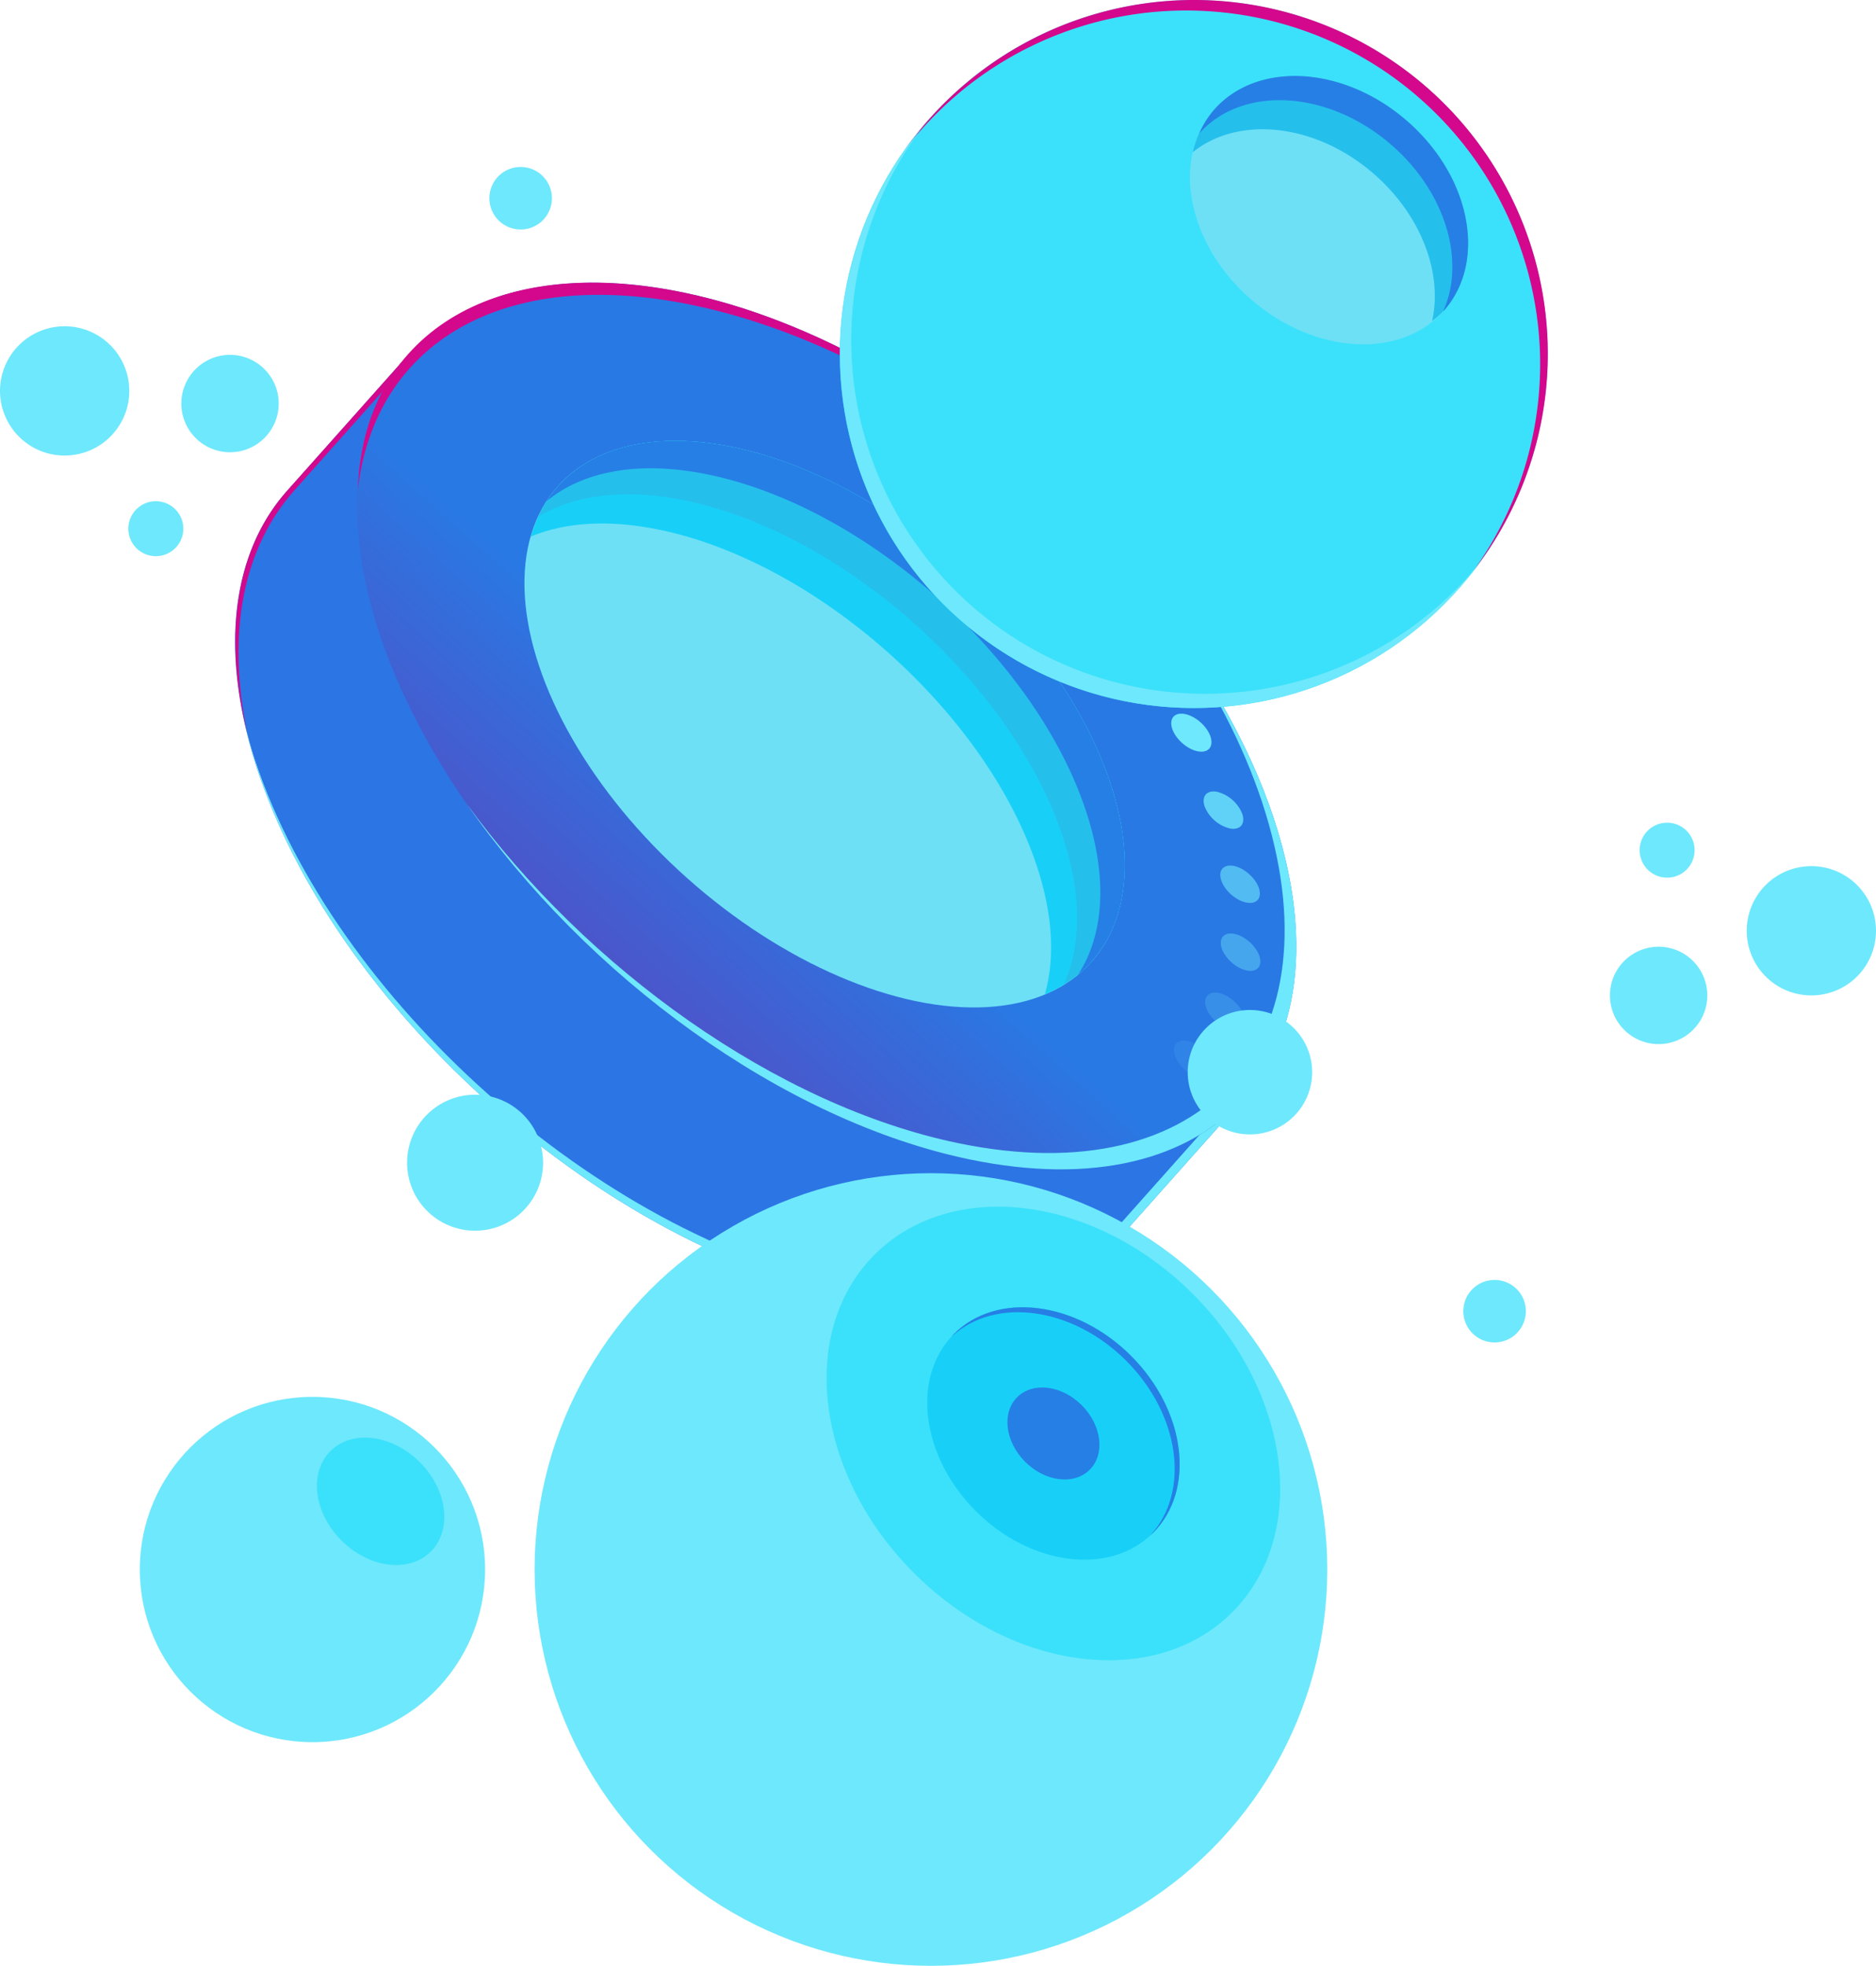 <svg xmlns="http://www.w3.org/2000/svg" xmlns:xlink="http://www.w3.org/1999/xlink" width="532.424" height="557.93" viewBox="0 0 532.424 557.93"><defs><linearGradient id="a" x1="-10.476" y1="4.433" x2="-9.368" y2="4.433" gradientUnits="objectBoundingBox"><stop offset="0" stop-color="#a31fa9"/><stop offset="0.067" stop-color="#8a16a0"/><stop offset="0.149" stop-color="#740f98"/><stop offset="0.239" stop-color="#640a92"/><stop offset="0.341" stop-color="#5a068f"/><stop offset="0.478" stop-color="#58068e"/><stop offset="0.626" stop-color="#4d21a3"/><stop offset="0.944" stop-color="#3167d9"/><stop offset="1" stop-color="#2c75e4"/></linearGradient><linearGradient id="b" x1="-1.045" y1="14.397" x2="0.369" y2="14.397" gradientUnits="objectBoundingBox"><stop offset="0" stop-color="#8d139b"/><stop offset="0.165" stop-color="#841ba1"/><stop offset="0.428" stop-color="#6d32b1"/><stop offset="0.755" stop-color="#4958cc"/><stop offset="1" stop-color="#2979e4"/></linearGradient><linearGradient id="c" x1="-16.099" y1="24.644" x2="-15.171" y2="25.017" gradientUnits="objectBoundingBox"><stop offset="0" stop-color="#a31fa9"/><stop offset="0.067" stop-color="#8a16a0"/><stop offset="0.149" stop-color="#740f98"/><stop offset="0.239" stop-color="#640a92"/><stop offset="0.341" stop-color="#5a068f"/><stop offset="0.478" stop-color="#58068e"/><stop offset="0.559" stop-color="#54219b"/><stop offset="0.732" stop-color="#4a68be"/><stop offset="0.983" stop-color="#3cd9f6"/><stop offset="1" stop-color="#3be1fa"/></linearGradient></defs><g transform="translate(-124.622 -145.38)"><g transform="translate(179.727 177.414)"><path d="M404.606,437.528l34.5-38.737-20.981-18.685a129.284,129.284,0,0,0-5.191-21.825c-22.49-67.954-97.546-134.8-167.638-149.3a129.266,129.266,0,0,0-22.281-2.638l-20.981-18.688-34.554,38.8h0c-15.6,17.516-19.622,45.337-8.378,79.314,22.488,67.954,97.543,134.8,167.638,149.3C361.826,462.329,389.018,455.092,404.606,437.528Z" transform="translate(-141.083 -119.216)" fill="url(#a)"/><path d="M169.422,226.421l33.661-37.794-1.091-.972-34.554,38.8c-13.963,15.679-18.557,39.659-11.32,68.878C150.033,266.235,155.242,242.345,169.422,226.421Z" transform="translate(-141.041 -119.216)" fill="#d4088c"/><g transform="translate(14.403 173.512)"><path d="M435.617,336.263l-33.39,37.494c-15.589,17.561-42.778,24.8-77.867,17.54C254.268,376.8,179.213,309.953,156.722,242c-1.143-3.458-2.023-6.8-2.854-10.132.958,4.24,2.137,8.582,3.615,13.043,22.488,67.954,97.543,134.8,167.638,149.3,35.087,7.258,62.278.021,77.867-17.542l34.5-38.737Z" transform="translate(-153.868 -231.865)" fill="#6ee8fc"/></g><ellipse cx="91.645" cy="158.734" rx="91.645" ry="158.734" transform="translate(0 136.874) rotate(-48.31)" fill="url(#b)"/><path d="M262.241,185.479c35.6,7.365,72.424,27.864,103.421,55.11-31.189-29-69.237-51.068-105.992-58.67-54.609-11.3-90.758,12.608-92.317,55.807C172.293,196.5,208.167,174.292,262.241,185.479Z" transform="translate(-120.902 -130.953)" fill="#d4088c"/><path d="M409.437,273.78c-5.975-18.053-15.738-35.995-28.054-52.928,10.75,15.558,19.3,31.883,24.729,48.289,22.49,67.956-16.1,111.29-86.195,96.79-51.474-10.647-105.543-49.558-139.584-96.372,33.77,48.874,89.738,90.009,142.909,101.008C393.337,385.07,431.927,341.737,409.437,273.78Z" transform="translate(-103.031 -73.514)" fill="#6ee8fc"/><ellipse cx="58.567" cy="101.441" rx="58.567" ry="101.441" transform="translate(64.211 149.767) rotate(-48.311)" fill="#6de0f6"/><path d="M224.485,223.25c44.8,9.267,92.759,51.983,107.131,95.411,4.651,14.056,5.16,26.424,2.274,36.463,20.142-8.409,28.323-30.533,18.6-59.906-14.372-43.427-62.335-86.145-107.131-95.411-30.3-6.267-51.327,4.411-57.356,25.39C197.642,221.173,209.987,220.251,224.485,223.25Z" transform="translate(-92.47 -104.941)" fill="#18d0f7"/><path d="M230.658,214.969c44.8,9.267,92.759,51.985,107.133,95.411,5.557,16.789,5.222,31.184.2,42.046,16.2-9.9,22.117-30.569,13.3-57.209-14.372-43.427-62.335-86.145-107.131-95.411-27.477-5.683-47.322,2.581-55.286,19.812C199.081,213.379,213.341,211.387,230.658,214.969Z" transform="translate(-91.271 -104.94)" fill="#25bfec"/><path d="M235.827,207.6c44.8,9.267,92.759,51.982,107.133,95.411,6.35,19.194,5.055,35.294-2.21,46.507,13.007-10.745,17.167-30.06,9.145-54.3-14.372-43.427-62.335-86.145-107.131-95.411-25-5.169-43.7,1.188-52.874,15.346C200.191,206.645,216.034,203.5,235.827,207.6Z" transform="translate(-89.873 -104.941)" fill="#267fe5"/><g transform="translate(276.127 170.516)"><path d="M275.087,235.875c-1.635-2.978-5.148-5.338-7.848-5.269s-3.565,2.541-1.932,5.519,5.145,5.336,7.845,5.267S276.72,238.853,275.087,235.875Z" transform="translate(-263.314 -230.604)" fill="#6ee8fc"/><path d="M279.257,246.109a10.439,10.439,0,0,0-7.2-6.137c-2.916-.506-4.425,1.424-3.368,4.309a10.445,10.445,0,0,0,7.194,6.139C278.805,250.924,280.312,248.995,279.257,246.109Z" transform="translate(-257.982 -217.818)" fill="#6ee8fc" opacity="0.8"/><path d="M281.513,255.961c-.468-2.731-3.334-5.8-6.4-6.859s-5.176.3-4.708,3.028,3.332,5.8,6.4,6.861S281.979,258.692,281.513,255.961Z" transform="translate(-255.249 -205.634)" fill="#6ee8fc" opacity="0.6"/><path d="M281.63,265c.14-2.472-2.26-5.749-5.359-7.32s-5.725-.839-5.866,1.635,2.26,5.749,5.359,7.318S281.49,267.473,281.63,265Z" transform="translate(-255.167 -194.467)" fill="#6ee8fc" opacity="0.4"/><path d="M279.605,272.879c.744-2.118-1.1-5.474-4.109-7.5s-6.058-1.944-6.8.174,1.1,5.473,4.112,7.5S278.863,275,279.605,272.879Z" transform="translate(-257.738 -184.746)" fill="#6ee8fc" opacity="0.2"/><ellipse cx="3.863" cy="6.691" rx="3.863" ry="6.691" transform="matrix(0.665, -0.747, 0.747, 0.665, 0, 96.546)" fill="#6ee8fc" opacity="0.1"/></g></g><g transform="translate(362.945 145.38)"><circle cx="100.471" cy="100.471" r="100.471" transform="translate(0.004 0.003)" fill="url(#c)"/><path d="M317.742,148.515a100.358,100.358,0,0,1,76.11,158.819,100.414,100.414,0,1,0-161.01-119.969A100.32,100.32,0,0,1,317.742,148.515Z" transform="translate(-213.96 -145.38)" fill="#d4088c"/><path d="M405.782,285.065A100.41,100.41,0,0,1,248.232,160.642,100.412,100.412,0,1,0,405.782,285.065Z" transform="translate(-224.898 -124.37)" fill="#6ee8fc"/><ellipse cx="33.638" cy="43.314" rx="33.638" ry="43.314" transform="translate(84.1 56.764) rotate(-49.152)" fill="#6de0f6"/><path d="M318.305,182.114c13.659,11.81,19.726,28.411,16.668,41.891a26.13,26.13,0,0,0,3.518-3.14c12.15-14.053,7.33-38.129-10.764-53.775s-42.616-16.939-54.768-2.885a27.144,27.144,0,0,0-5.9,11.883C279.981,165.656,301.768,167.816,318.305,182.114Z" transform="translate(-166.859 -132.886)" fill="#25bfec"/><path d="M322.258,173.926c15.543,13.438,21.2,33.062,14.816,47.243.1-.114.242-.188.345-.3,12.15-14.053,7.33-38.129-10.764-53.775s-42.616-16.939-54.768-2.885a26.438,26.438,0,0,0-4.052,6.529C280.089,157.054,304.315,158.411,322.258,173.926Z" transform="translate(-165.788 -132.886)" fill="#267fe5"/></g><g transform="translate(164.299 378.871)"><circle cx="17.66" cy="17.66" r="17.66" transform="translate(297.402 53.155)" fill="#6ee8fc"/><path d="M308.235,315.97a8.872,8.872,0,1,1,8.872-8.872A8.874,8.874,0,0,1,308.235,315.97Z" transform="translate(76.261 -168.453)" fill="#6ee8fc"/><path d="M351.549,285.5a18.344,18.344,0,1,1,18.345-18.346A18.344,18.344,0,0,1,351.549,285.5Z" transform="translate(122.852 -236.478)" fill="#6ee8fc"/><path d="M328.219,259.226a7.8,7.8,0,1,1,7.8-7.8A7.8,7.8,0,0,1,328.219,259.226Z" transform="translate(105.244 -243.623)" fill="#6ee8fc"/><path d="M330.69,286.072a13.818,13.818,0,1,1,13.815-13.818A13.818,13.818,0,0,1,330.69,286.072Z" transform="translate(100.365 -223.23)" fill="#6ee8fc"/><circle cx="112.482" cy="112.482" r="112.482" transform="translate(112.046 99.476)" fill="#6ee8fc"/><ellipse cx="55.997" cy="71.783" rx="55.997" ry="71.783" transform="matrix(0.707, -0.707, 0.707, 0.707, 168.941, 162.191)" fill="#3be1fa"/><ellipse cx="31.159" cy="39.943" rx="31.159" ry="39.943" transform="translate(209.018 167.143) rotate(-44.999)" fill="#18d0f7"/><path d="M289.185,315.279c-15.6-15.6-38.108-18.379-50.276-6.21-.235.235-.425.5-.649.739,12.318-11.372,34.241-8.44,49.539,6.859s18.231,37.221,6.859,49.539c.242-.223.5-.416.739-.649C307.566,353.389,304.783,330.88,289.185,315.279Z" transform="translate(-7.857 -163.959)" fill="#267fe5"/><path d="M249.949,332.156c-5.685-5.685-6.7-13.889-2.263-18.324s12.637-3.422,18.322,2.263,6.7,13.889,2.265,18.324S255.634,337.841,249.949,332.156Z" transform="translate(1.316 -150.771)" fill="#267fe5"/><circle cx="49" cy="49" r="49" transform="translate(0 162.958)" fill="#6ee8fc"/><path d="M206.179,309.051a19.3,19.3,0,1,1,0-27.291A19.3,19.3,0,0,1,206.179,309.051Z" transform="translate(-97.374 -198.902)" fill="#6ee8fc"/><path d="M169.426,346.257c-7.872-7.871-9.276-19.232-3.135-25.373s17.5-4.739,25.373,3.135,9.276,19.232,3.135,25.373S177.3,354.131,169.426,346.257Z" transform="translate(-112.2 -142.527)" fill="#3be1fa"/></g><g transform="translate(124.622 192.768)"><path d="M196.006,166.31a8.872,8.872,0,1,1-11.955,3.812A8.873,8.873,0,0,1,196.006,166.31Z" transform="translate(-44.17 -165.319)" fill="#6ee8fc"/><path d="M151.386,186.39a18.345,18.345,0,1,1-24.715,7.883A18.345,18.345,0,0,1,151.386,186.39Z" transform="translate(-124.622 -139.132)" fill="#6ee8fc"/><path d="M151.331,206.106a7.8,7.8,0,1,1-10.512,3.351A7.8,7.8,0,0,1,151.331,206.106Z" transform="translate(-103.524 -110.369)" fill="#6ee8fc"/><path d="M166.433,189.3a13.818,13.818,0,1,1-18.616,5.939A13.818,13.818,0,0,1,166.433,189.3Z" transform="translate(-94.815 -134.431)" fill="#6ee8fc"/></g></g></svg>